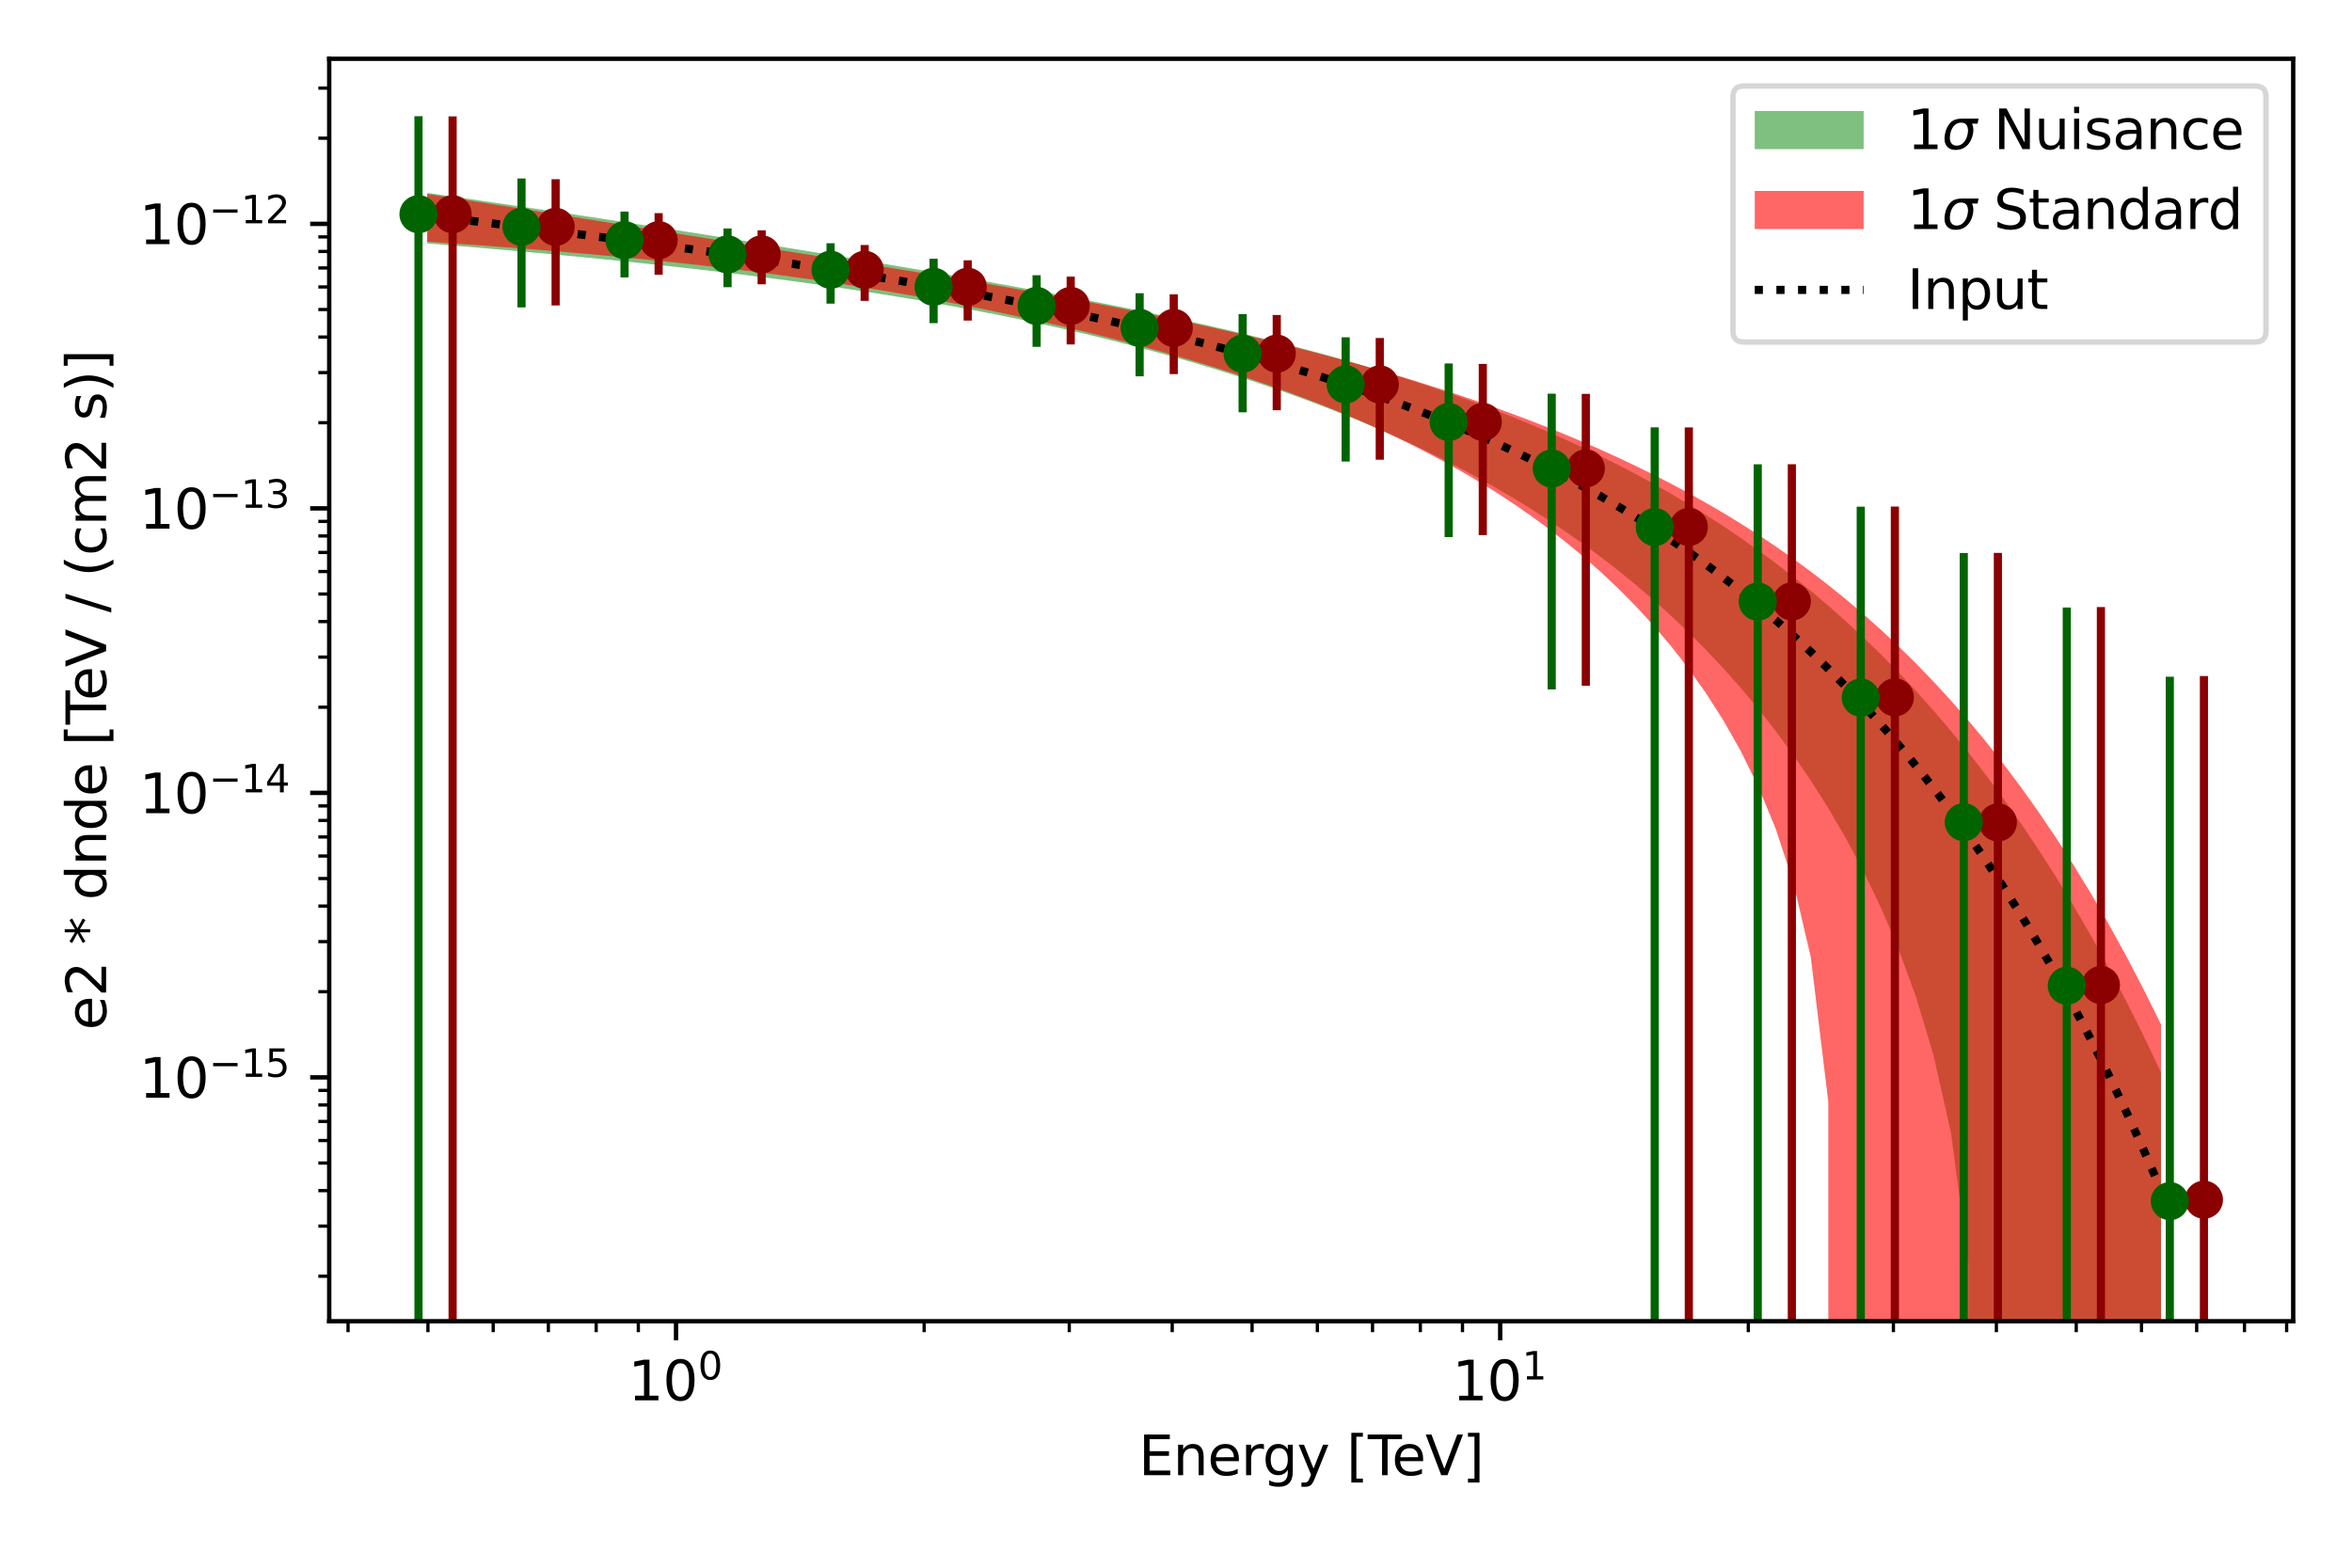 <?xml version="1.0" encoding="utf-8" standalone="no"?>
<!DOCTYPE svg PUBLIC "-//W3C//DTD SVG 1.1//EN"
  "http://www.w3.org/Graphics/SVG/1.1/DTD/svg11.dtd">
<svg xmlns:xlink="http://www.w3.org/1999/xlink" width="432pt" height="288pt" viewBox="0 0 432 288" xmlns="http://www.w3.org/2000/svg" version="1.1">
 <defs>
  <style type="text/css">*{stroke-linejoin: round; stroke-linecap: butt}</style>
 </defs>
 <g id="figure_1">
  <g id="patch_1">
   <path d="M 0 288 
L 432 288 
L 432 0 
L 0 0 
z
" style="fill: #ffffff"/>
  </g>
  <g id="axes_1">
   <g id="patch_2">
    <path d="M 60.469 242.728 
L 421.2 242.728 
L 421.2 10.8 
L 60.469 10.8 
z
" style="fill: #ffffff"/>
   </g>
   <g id="PolyCollection_1">
    <path d="M 78.474 35.435 
L 78.474 44.719 
L 81.691 44.982 
L 84.908 45.251 
L 88.124 45.524 
L 91.341 45.803 
L 94.558 46.088 
L 97.774 46.378 
L 100.991 46.675 
L 104.208 46.979 
L 107.425 47.29 
L 110.641 47.607 
L 113.858 47.933 
L 117.075 48.266 
L 120.291 48.608 
L 123.508 48.959 
L 126.725 49.319 
L 129.942 49.689 
L 133.158 50.07 
L 136.375 50.462 
L 139.592 50.865 
L 142.808 51.28 
L 146.025 51.709 
L 149.242 52.151 
L 152.459 52.607 
L 155.675 53.078 
L 158.892 53.565 
L 162.109 54.069 
L 165.325 54.59 
L 168.542 55.128 
L 171.759 55.686 
L 174.976 56.263 
L 178.192 56.861 
L 181.409 57.479 
L 184.626 58.12 
L 187.842 58.783 
L 191.059 59.47 
L 194.276 60.181 
L 197.493 60.917 
L 200.709 61.679 
L 203.926 62.468 
L 207.143 63.284 
L 210.359 64.13 
L 213.576 65.006 
L 216.793 65.913 
L 220.01 66.852 
L 223.226 67.825 
L 226.443 68.833 
L 229.66 69.878 
L 232.876 70.962 
L 236.093 72.085 
L 239.31 73.251 
L 242.527 74.461 
L 245.743 75.718 
L 248.96 77.024 
L 252.177 78.381 
L 255.393 79.792 
L 258.61 81.261 
L 261.827 82.79 
L 265.044 84.383 
L 268.26 86.043 
L 271.477 87.775 
L 274.694 89.582 
L 277.91 91.47 
L 281.127 93.443 
L 284.344 95.507 
L 287.561 97.667 
L 290.777 99.93 
L 293.994 102.303 
L 297.211 104.793 
L 300.427 107.41 
L 303.644 110.161 
L 306.861 113.059 
L 310.078 116.115 
L 313.294 119.342 
L 316.511 122.756 
L 319.728 126.375 
L 322.945 130.22 
L 326.161 134.316 
L 329.378 138.695 
L 332.595 143.396 
L 335.811 148.468 
L 339.028 153.978 
L 342.245 160.016 
L 345.462 166.717 
L 348.678 174.287 
L 351.895 183.076 
L 355.112 193.769 
L 358.328 208.012 
L 361.545 232.186 
L 364.762 51680.615 
L 367.979 51680.615 
L 371.195 51680.615 
L 374.412 51680.615 
L 377.629 51680.615 
L 380.845 51680.615 
L 384.062 51680.615 
L 387.279 51680.615 
L 390.496 51680.615 
L 393.712 51680.615 
L 396.929 51680.615 
L 396.929 197.018 
L 396.929 197.018 
L 393.712 190.274 
L 390.496 183.853 
L 387.279 177.741 
L 384.062 171.921 
L 380.845 166.38 
L 377.629 161.103 
L 374.412 156.076 
L 371.195 151.287 
L 367.979 146.725 
L 364.762 142.376 
L 361.545 138.232 
L 358.328 134.281 
L 355.112 130.514 
L 351.895 126.92 
L 348.678 123.493 
L 345.462 120.222 
L 342.245 117.1 
L 339.028 114.119 
L 335.811 111.273 
L 332.595 108.553 
L 329.378 105.955 
L 326.161 103.471 
L 322.945 101.097 
L 319.728 98.825 
L 316.511 96.652 
L 313.294 94.572 
L 310.078 92.58 
L 306.861 90.672 
L 303.644 88.844 
L 300.427 87.091 
L 297.211 85.41 
L 293.994 83.798 
L 290.777 82.25 
L 287.561 80.763 
L 284.344 79.335 
L 281.127 77.963 
L 277.91 76.643 
L 274.694 75.373 
L 271.477 74.15 
L 268.26 72.973 
L 265.044 71.838 
L 261.827 70.744 
L 258.61 69.689 
L 255.393 68.67 
L 252.177 67.685 
L 248.96 66.734 
L 245.743 65.813 
L 242.527 64.922 
L 239.31 64.059 
L 236.093 63.222 
L 232.876 62.41 
L 229.66 61.621 
L 226.443 60.855 
L 223.226 60.109 
L 220.01 59.382 
L 216.793 58.673 
L 213.576 57.982 
L 210.359 57.306 
L 207.143 56.645 
L 203.926 55.997 
L 200.709 55.362 
L 197.493 54.738 
L 194.276 54.125 
L 191.059 53.522 
L 187.842 52.928 
L 184.626 52.342 
L 181.409 51.763 
L 178.192 51.192 
L 174.976 50.626 
L 171.759 50.066 
L 168.542 49.512 
L 165.325 48.962 
L 162.109 48.417 
L 158.892 47.876 
L 155.675 47.34 
L 152.459 46.807 
L 149.242 46.278 
L 146.025 45.753 
L 142.808 45.231 
L 139.592 44.712 
L 136.375 44.197 
L 133.158 43.686 
L 129.942 43.177 
L 126.725 42.672 
L 123.508 42.17 
L 120.291 41.671 
L 117.075 41.175 
L 113.858 40.681 
L 110.641 40.191 
L 107.425 39.704 
L 104.208 39.219 
L 100.991 38.738 
L 97.774 38.258 
L 94.558 37.782 
L 91.341 37.308 
L 88.124 36.836 
L 84.908 36.367 
L 81.691 35.9 
L 78.474 35.435 
z
" clip-path="url(#p08666a41cb)" style="fill: #008000; fill-opacity: 0.5"/>
   </g>
   <g id="PolyCollection_2">
    <path d="M 78.474 35.637 
L 78.474 44.41 
L 81.691 44.624 
L 84.908 44.844 
L 88.124 45.072 
L 91.341 45.308 
L 94.558 45.551 
L 97.774 45.803 
L 100.991 46.064 
L 104.208 46.334 
L 107.425 46.613 
L 110.641 46.902 
L 113.858 47.202 
L 117.075 47.513 
L 120.291 47.836 
L 123.508 48.171 
L 126.725 48.519 
L 129.942 48.88 
L 133.158 49.256 
L 136.375 49.646 
L 139.592 50.052 
L 142.808 50.474 
L 146.025 50.912 
L 149.242 51.368 
L 152.459 51.842 
L 155.675 52.334 
L 158.892 52.845 
L 162.109 53.374 
L 165.325 53.923 
L 168.542 54.491 
L 171.759 55.079 
L 174.976 55.686 
L 178.192 56.313 
L 181.409 56.961 
L 184.626 57.63 
L 187.842 58.319 
L 191.059 59.03 
L 194.276 59.764 
L 197.493 60.52 
L 200.709 61.3 
L 203.926 62.105 
L 207.143 62.936 
L 210.359 63.794 
L 213.576 64.681 
L 216.793 65.598 
L 220.01 66.548 
L 223.226 67.531 
L 226.443 68.551 
L 229.66 69.61 
L 232.876 70.709 
L 236.093 71.853 
L 239.31 73.044 
L 242.527 74.285 
L 245.743 75.579 
L 248.96 76.931 
L 252.177 78.345 
L 255.393 79.824 
L 258.61 81.375 
L 261.827 83.001 
L 265.044 84.709 
L 268.26 86.505 
L 271.477 88.395 
L 274.694 90.388 
L 277.91 92.492 
L 281.127 94.716 
L 284.344 97.072 
L 287.561 99.571 
L 290.777 102.228 
L 293.994 105.06 
L 297.211 108.088 
L 300.427 111.335 
L 303.644 114.832 
L 306.861 118.618 
L 310.078 122.742 
L 313.294 127.272 
L 316.511 132.302 
L 319.728 137.972 
L 322.945 144.504 
L 326.161 152.282 
L 329.378 162.076 
L 332.595 175.851 
L 335.811 202.403 
L 339.028 51680.615 
L 342.245 51680.615 
L 345.462 51680.615 
L 348.678 51680.615 
L 351.895 51680.615 
L 355.112 51680.615 
L 358.328 51680.615 
L 361.545 51680.615 
L 364.762 51680.615 
L 367.979 51680.615 
L 371.195 51680.615 
L 374.412 51680.615 
L 377.629 51680.615 
L 380.845 51680.615 
L 384.062 51680.615 
L 387.279 51680.615 
L 390.496 51680.615 
L 393.712 51680.615 
L 396.929 51680.615 
L 396.929 188.215 
L 396.929 188.215 
L 393.712 181.731 
L 390.496 175.573 
L 387.279 169.726 
L 384.062 164.173 
L 380.845 158.9 
L 377.629 153.892 
L 374.412 149.135 
L 371.195 144.618 
L 367.979 140.326 
L 364.762 136.248 
L 361.545 132.374 
L 358.328 128.691 
L 355.112 125.191 
L 351.895 121.862 
L 348.678 118.696 
L 345.462 115.684 
L 342.245 112.817 
L 339.028 110.088 
L 335.811 107.488 
L 332.595 105.011 
L 329.378 102.648 
L 326.161 100.395 
L 322.945 98.244 
L 319.728 96.189 
L 316.511 94.226 
L 313.294 92.348 
L 310.078 90.55 
L 306.861 88.828 
L 303.644 87.178 
L 300.427 85.594 
L 297.211 84.074 
L 293.994 82.612 
L 290.777 81.206 
L 287.561 79.853 
L 284.344 78.549 
L 281.127 77.291 
L 277.91 76.077 
L 274.694 74.904 
L 271.477 73.77 
L 268.26 72.673 
L 265.044 71.611 
L 261.827 70.581 
L 258.61 69.583 
L 255.393 68.614 
L 252.177 67.674 
L 248.96 66.761 
L 245.743 65.874 
L 242.527 65.011 
L 239.31 64.172 
L 236.093 63.356 
L 232.876 62.561 
L 229.66 61.788 
L 226.443 61.034 
L 223.226 60.3 
L 220.01 59.585 
L 216.793 58.888 
L 213.576 58.207 
L 210.359 57.543 
L 207.143 56.894 
L 203.926 56.261 
L 200.709 55.641 
L 197.493 55.034 
L 194.276 54.439 
L 191.059 53.856 
L 187.842 53.284 
L 184.626 52.721 
L 181.409 52.166 
L 178.192 51.619 
L 174.976 51.079 
L 171.759 50.545 
L 168.542 50.016 
L 165.325 49.49 
L 162.109 48.968 
L 158.892 48.448 
L 155.675 47.93 
L 152.459 47.413 
L 149.242 46.896 
L 146.025 46.38 
L 142.808 45.864 
L 139.592 45.348 
L 136.375 44.832 
L 133.158 44.316 
L 129.942 43.8 
L 126.725 43.284 
L 123.508 42.768 
L 120.291 42.252 
L 117.075 41.737 
L 113.858 41.223 
L 110.641 40.709 
L 107.425 40.196 
L 104.208 39.684 
L 100.991 39.174 
L 97.774 38.664 
L 94.558 38.156 
L 91.341 37.649 
L 88.124 37.144 
L 84.908 36.64 
L 81.691 36.138 
L 78.474 35.637 
z
" clip-path="url(#p08666a41cb)" style="fill: #ff0000; fill-opacity: 0.6"/>
   </g>
   <g id="matplotlib.axis_1">
    <g id="xtick_1">
     <g id="line2d_1">
      <defs>
       <path id="m97262a43ca" d="M 0 0 
L 0 3.5 
" style="stroke: #000000; stroke-width: 0.8"/>
      </defs>
      <g>
       <use xlink:href="#m97262a43ca" x="124.17" y="242.728" style="stroke: #000000; stroke-width: 0.8"/>
      </g>
     </g>
     <g id="text_1">
      <!-- $\mathdefault{10^{0}}$ -->
      <g transform="translate(115.37 257.326) scale(0.1 -0.1)">
       <defs>
        <path id="DejaVuSans-31" d="M 794 531 
L 1825 531 
L 1825 4091 
L 703 3866 
L 703 4441 
L 1819 4666 
L 2450 4666 
L 2450 531 
L 3481 531 
L 3481 0 
L 794 0 
L 794 531 
z
" transform="scale(0.016)"/>
        <path id="DejaVuSans-30" d="M 2034 4250 
Q 1547 4250 1301 3770 
Q 1056 3291 1056 2328 
Q 1056 1369 1301 889 
Q 1547 409 2034 409 
Q 2525 409 2770 889 
Q 3016 1369 3016 2328 
Q 3016 3291 2770 3770 
Q 2525 4250 2034 4250 
z
M 2034 4750 
Q 2819 4750 3233 4129 
Q 3647 3509 3647 2328 
Q 3647 1150 3233 529 
Q 2819 -91 2034 -91 
Q 1250 -91 836 529 
Q 422 1150 422 2328 
Q 422 3509 836 4129 
Q 1250 4750 2034 4750 
z
" transform="scale(0.016)"/>
       </defs>
       <use xlink:href="#DejaVuSans-31" transform="translate(0 0.766)"/>
       <use xlink:href="#DejaVuSans-30" transform="translate(63.623 0.766)"/>
       <use xlink:href="#DejaVuSans-30" transform="translate(128.203 39.047) scale(0.7)"/>
      </g>
     </g>
    </g>
    <g id="xtick_2">
     <g id="line2d_2">
      <g>
       <use xlink:href="#m97262a43ca" x="275.545" y="242.728" style="stroke: #000000; stroke-width: 0.8"/>
      </g>
     </g>
     <g id="text_2">
      <!-- $\mathdefault{10^{1}}$ -->
      <g transform="translate(266.745 257.326) scale(0.1 -0.1)">
       <use xlink:href="#DejaVuSans-31" transform="translate(0 0.684)"/>
       <use xlink:href="#DejaVuSans-30" transform="translate(63.623 0.684)"/>
       <use xlink:href="#DejaVuSans-31" transform="translate(128.203 38.966) scale(0.7)"/>
      </g>
     </g>
    </g>
    <g id="xtick_3">
     <g id="line2d_3">
      <defs>
       <path id="m04593a3126" d="M 0 0 
L 0 2 
" style="stroke: #000000; stroke-width: 0.6"/>
      </defs>
      <g>
       <use xlink:href="#m04593a3126" x="63.932" y="242.728" style="stroke: #000000; stroke-width: 0.6"/>
      </g>
     </g>
    </g>
    <g id="xtick_4">
     <g id="line2d_4">
      <g>
       <use xlink:href="#m04593a3126" x="78.602" y="242.728" style="stroke: #000000; stroke-width: 0.6"/>
      </g>
     </g>
    </g>
    <g id="xtick_5">
     <g id="line2d_5">
      <g>
       <use xlink:href="#m04593a3126" x="90.588" y="242.728" style="stroke: #000000; stroke-width: 0.6"/>
      </g>
     </g>
    </g>
    <g id="xtick_6">
     <g id="line2d_6">
      <g>
       <use xlink:href="#m04593a3126" x="100.722" y="242.728" style="stroke: #000000; stroke-width: 0.6"/>
      </g>
     </g>
    </g>
    <g id="xtick_7">
     <g id="line2d_7">
      <g>
       <use xlink:href="#m04593a3126" x="109.501" y="242.728" style="stroke: #000000; stroke-width: 0.6"/>
      </g>
     </g>
    </g>
    <g id="xtick_8">
     <g id="line2d_8">
      <g>
       <use xlink:href="#m04593a3126" x="117.244" y="242.728" style="stroke: #000000; stroke-width: 0.6"/>
      </g>
     </g>
    </g>
    <g id="xtick_9">
     <g id="line2d_9">
      <g>
       <use xlink:href="#m04593a3126" x="169.739" y="242.728" style="stroke: #000000; stroke-width: 0.6"/>
      </g>
     </g>
    </g>
    <g id="xtick_10">
     <g id="line2d_10">
      <g>
       <use xlink:href="#m04593a3126" x="196.395" y="242.728" style="stroke: #000000; stroke-width: 0.6"/>
      </g>
     </g>
    </g>
    <g id="xtick_11">
     <g id="line2d_11">
      <g>
       <use xlink:href="#m04593a3126" x="215.307" y="242.728" style="stroke: #000000; stroke-width: 0.6"/>
      </g>
     </g>
    </g>
    <g id="xtick_12">
     <g id="line2d_12">
      <g>
       <use xlink:href="#m04593a3126" x="229.977" y="242.728" style="stroke: #000000; stroke-width: 0.6"/>
      </g>
     </g>
    </g>
    <g id="xtick_13">
     <g id="line2d_13">
      <g>
       <use xlink:href="#m04593a3126" x="241.963" y="242.728" style="stroke: #000000; stroke-width: 0.6"/>
      </g>
     </g>
    </g>
    <g id="xtick_14">
     <g id="line2d_14">
      <g>
       <use xlink:href="#m04593a3126" x="252.097" y="242.728" style="stroke: #000000; stroke-width: 0.6"/>
      </g>
     </g>
    </g>
    <g id="xtick_15">
     <g id="line2d_15">
      <g>
       <use xlink:href="#m04593a3126" x="260.876" y="242.728" style="stroke: #000000; stroke-width: 0.6"/>
      </g>
     </g>
    </g>
    <g id="xtick_16">
     <g id="line2d_16">
      <g>
       <use xlink:href="#m04593a3126" x="268.619" y="242.728" style="stroke: #000000; stroke-width: 0.6"/>
      </g>
     </g>
    </g>
    <g id="xtick_17">
     <g id="line2d_17">
      <g>
       <use xlink:href="#m04593a3126" x="321.114" y="242.728" style="stroke: #000000; stroke-width: 0.6"/>
      </g>
     </g>
    </g>
    <g id="xtick_18">
     <g id="line2d_18">
      <g>
       <use xlink:href="#m04593a3126" x="347.769" y="242.728" style="stroke: #000000; stroke-width: 0.6"/>
      </g>
     </g>
    </g>
    <g id="xtick_19">
     <g id="line2d_19">
      <g>
       <use xlink:href="#m04593a3126" x="366.682" y="242.728" style="stroke: #000000; stroke-width: 0.6"/>
      </g>
     </g>
    </g>
    <g id="xtick_20">
     <g id="line2d_20">
      <g>
       <use xlink:href="#m04593a3126" x="381.352" y="242.728" style="stroke: #000000; stroke-width: 0.6"/>
      </g>
     </g>
    </g>
    <g id="xtick_21">
     <g id="line2d_21">
      <g>
       <use xlink:href="#m04593a3126" x="393.338" y="242.728" style="stroke: #000000; stroke-width: 0.6"/>
      </g>
     </g>
    </g>
    <g id="xtick_22">
     <g id="line2d_22">
      <g>
       <use xlink:href="#m04593a3126" x="403.472" y="242.728" style="stroke: #000000; stroke-width: 0.6"/>
      </g>
     </g>
    </g>
    <g id="xtick_23">
     <g id="line2d_23">
      <g>
       <use xlink:href="#m04593a3126" x="412.25" y="242.728" style="stroke: #000000; stroke-width: 0.6"/>
      </g>
     </g>
    </g>
    <g id="xtick_24">
     <g id="line2d_24">
      <g>
       <use xlink:href="#m04593a3126" x="419.994" y="242.728" style="stroke: #000000; stroke-width: 0.6"/>
      </g>
     </g>
    </g>
    <g id="text_3">
     <!-- Energy [TeV] -->
     <g transform="translate(209.137 271.005) scale(0.1 -0.1)">
      <defs>
       <path id="DejaVuSans-45" d="M 628 4666 
L 3578 4666 
L 3578 4134 
L 1259 4134 
L 1259 2753 
L 3481 2753 
L 3481 2222 
L 1259 2222 
L 1259 531 
L 3634 531 
L 3634 0 
L 628 0 
L 628 4666 
z
" transform="scale(0.016)"/>
       <path id="DejaVuSans-6e" d="M 3513 2113 
L 3513 0 
L 2938 0 
L 2938 2094 
Q 2938 2591 2744 2837 
Q 2550 3084 2163 3084 
Q 1697 3084 1428 2787 
Q 1159 2491 1159 1978 
L 1159 0 
L 581 0 
L 581 3500 
L 1159 3500 
L 1159 2956 
Q 1366 3272 1645 3428 
Q 1925 3584 2291 3584 
Q 2894 3584 3203 3211 
Q 3513 2838 3513 2113 
z
" transform="scale(0.016)"/>
       <path id="DejaVuSans-65" d="M 3597 1894 
L 3597 1613 
L 953 1613 
Q 991 1019 1311 708 
Q 1631 397 2203 397 
Q 2534 397 2845 478 
Q 3156 559 3463 722 
L 3463 178 
Q 3153 47 2828 -22 
Q 2503 -91 2169 -91 
Q 1331 -91 842 396 
Q 353 884 353 1716 
Q 353 2575 817 3079 
Q 1281 3584 2069 3584 
Q 2775 3584 3186 3129 
Q 3597 2675 3597 1894 
z
M 3022 2063 
Q 3016 2534 2758 2815 
Q 2500 3097 2075 3097 
Q 1594 3097 1305 2825 
Q 1016 2553 972 2059 
L 3022 2063 
z
" transform="scale(0.016)"/>
       <path id="DejaVuSans-72" d="M 2631 2963 
Q 2534 3019 2420 3045 
Q 2306 3072 2169 3072 
Q 1681 3072 1420 2755 
Q 1159 2438 1159 1844 
L 1159 0 
L 581 0 
L 581 3500 
L 1159 3500 
L 1159 2956 
Q 1341 3275 1631 3429 
Q 1922 3584 2338 3584 
Q 2397 3584 2469 3576 
Q 2541 3569 2628 3553 
L 2631 2963 
z
" transform="scale(0.016)"/>
       <path id="DejaVuSans-67" d="M 2906 1791 
Q 2906 2416 2648 2759 
Q 2391 3103 1925 3103 
Q 1463 3103 1205 2759 
Q 947 2416 947 1791 
Q 947 1169 1205 825 
Q 1463 481 1925 481 
Q 2391 481 2648 825 
Q 2906 1169 2906 1791 
z
M 3481 434 
Q 3481 -459 3084 -895 
Q 2688 -1331 1869 -1331 
Q 1566 -1331 1297 -1286 
Q 1028 -1241 775 -1147 
L 775 -588 
Q 1028 -725 1275 -790 
Q 1522 -856 1778 -856 
Q 2344 -856 2625 -561 
Q 2906 -266 2906 331 
L 2906 616 
Q 2728 306 2450 153 
Q 2172 0 1784 0 
Q 1141 0 747 490 
Q 353 981 353 1791 
Q 353 2603 747 3093 
Q 1141 3584 1784 3584 
Q 2172 3584 2450 3431 
Q 2728 3278 2906 2969 
L 2906 3500 
L 3481 3500 
L 3481 434 
z
" transform="scale(0.016)"/>
       <path id="DejaVuSans-79" d="M 2059 -325 
Q 1816 -950 1584 -1140 
Q 1353 -1331 966 -1331 
L 506 -1331 
L 506 -850 
L 844 -850 
Q 1081 -850 1212 -737 
Q 1344 -625 1503 -206 
L 1606 56 
L 191 3500 
L 800 3500 
L 1894 763 
L 2988 3500 
L 3597 3500 
L 2059 -325 
z
" transform="scale(0.016)"/>
       <path id="DejaVuSans-20" transform="scale(0.016)"/>
       <path id="DejaVuSans-5b" d="M 550 4863 
L 1875 4863 
L 1875 4416 
L 1125 4416 
L 1125 -397 
L 1875 -397 
L 1875 -844 
L 550 -844 
L 550 4863 
z
" transform="scale(0.016)"/>
       <path id="DejaVuSans-54" d="M -19 4666 
L 3928 4666 
L 3928 4134 
L 2272 4134 
L 2272 0 
L 1638 0 
L 1638 4134 
L -19 4134 
L -19 4666 
z
" transform="scale(0.016)"/>
       <path id="DejaVuSans-56" d="M 1831 0 
L 50 4666 
L 709 4666 
L 2188 738 
L 3669 4666 
L 4325 4666 
L 2547 0 
L 1831 0 
z
" transform="scale(0.016)"/>
       <path id="DejaVuSans-5d" d="M 1947 4863 
L 1947 -844 
L 622 -844 
L 622 -397 
L 1369 -397 
L 1369 4416 
L 622 4416 
L 622 4863 
L 1947 4863 
z
" transform="scale(0.016)"/>
      </defs>
      <use xlink:href="#DejaVuSans-45"/>
      <use xlink:href="#DejaVuSans-6e" x="63.184"/>
      <use xlink:href="#DejaVuSans-65" x="126.562"/>
      <use xlink:href="#DejaVuSans-72" x="188.086"/>
      <use xlink:href="#DejaVuSans-67" x="227.449"/>
      <use xlink:href="#DejaVuSans-79" x="290.926"/>
      <use xlink:href="#DejaVuSans-20" x="350.105"/>
      <use xlink:href="#DejaVuSans-5b" x="381.893"/>
      <use xlink:href="#DejaVuSans-54" x="420.906"/>
      <use xlink:href="#DejaVuSans-65" x="464.99"/>
      <use xlink:href="#DejaVuSans-56" x="526.514"/>
      <use xlink:href="#DejaVuSans-5d" x="594.922"/>
     </g>
    </g>
   </g>
   <g id="matplotlib.axis_2">
    <g id="ytick_1">
     <g id="line2d_25">
      <defs>
       <path id="md7b30761bd" d="M 0 0 
L -3.5 0 
" style="stroke: #000000; stroke-width: 0.8"/>
      </defs>
      <g>
       <use xlink:href="#md7b30761bd" x="60.469" y="197.926" style="stroke: #000000; stroke-width: 0.8"/>
      </g>
     </g>
     <g id="text_4">
      <!-- $\mathdefault{10^{-15}}$ -->
      <g transform="translate(25.569 201.725) scale(0.1 -0.1)">
       <defs>
        <path id="DejaVuSans-2212" d="M 678 2272 
L 4684 2272 
L 4684 1741 
L 678 1741 
L 678 2272 
z
" transform="scale(0.016)"/>
        <path id="DejaVuSans-35" d="M 691 4666 
L 3169 4666 
L 3169 4134 
L 1269 4134 
L 1269 2991 
Q 1406 3038 1543 3061 
Q 1681 3084 1819 3084 
Q 2600 3084 3056 2656 
Q 3513 2228 3513 1497 
Q 3513 744 3044 326 
Q 2575 -91 1722 -91 
Q 1428 -91 1123 -41 
Q 819 9 494 109 
L 494 744 
Q 775 591 1075 516 
Q 1375 441 1709 441 
Q 2250 441 2565 725 
Q 2881 1009 2881 1497 
Q 2881 1984 2565 2268 
Q 2250 2553 1709 2553 
Q 1456 2553 1204 2497 
Q 953 2441 691 2322 
L 691 4666 
z
" transform="scale(0.016)"/>
       </defs>
       <use xlink:href="#DejaVuSans-31" transform="translate(0 0.684)"/>
       <use xlink:href="#DejaVuSans-30" transform="translate(63.623 0.684)"/>
       <use xlink:href="#DejaVuSans-2212" transform="translate(128.203 38.966) scale(0.7)"/>
       <use xlink:href="#DejaVuSans-31" transform="translate(186.855 38.966) scale(0.7)"/>
       <use xlink:href="#DejaVuSans-35" transform="translate(231.392 38.966) scale(0.7)"/>
      </g>
     </g>
    </g>
    <g id="ytick_2">
     <g id="line2d_26">
      <g>
       <use xlink:href="#md7b30761bd" x="60.469" y="145.659" style="stroke: #000000; stroke-width: 0.8"/>
      </g>
     </g>
     <g id="text_5">
      <!-- $\mathdefault{10^{-14}}$ -->
      <g transform="translate(25.569 149.459) scale(0.1 -0.1)">
       <defs>
        <path id="DejaVuSans-34" d="M 2419 4116 
L 825 1625 
L 2419 1625 
L 2419 4116 
z
M 2253 4666 
L 3047 4666 
L 3047 1625 
L 3713 1625 
L 3713 1100 
L 3047 1100 
L 3047 0 
L 2419 0 
L 2419 1100 
L 313 1100 
L 313 1709 
L 2253 4666 
z
" transform="scale(0.016)"/>
       </defs>
       <use xlink:href="#DejaVuSans-31" transform="translate(0 0.684)"/>
       <use xlink:href="#DejaVuSans-30" transform="translate(63.623 0.684)"/>
       <use xlink:href="#DejaVuSans-2212" transform="translate(128.203 38.966) scale(0.7)"/>
       <use xlink:href="#DejaVuSans-31" transform="translate(186.855 38.966) scale(0.7)"/>
       <use xlink:href="#DejaVuSans-34" transform="translate(231.392 38.966) scale(0.7)"/>
      </g>
     </g>
    </g>
    <g id="ytick_3">
     <g id="line2d_27">
      <g>
       <use xlink:href="#md7b30761bd" x="60.469" y="93.393" style="stroke: #000000; stroke-width: 0.8"/>
      </g>
     </g>
     <g id="text_6">
      <!-- $\mathdefault{10^{-13}}$ -->
      <g transform="translate(25.569 97.192) scale(0.1 -0.1)">
       <defs>
        <path id="DejaVuSans-33" d="M 2597 2516 
Q 3050 2419 3304 2112 
Q 3559 1806 3559 1356 
Q 3559 666 3084 287 
Q 2609 -91 1734 -91 
Q 1441 -91 1130 -33 
Q 819 25 488 141 
L 488 750 
Q 750 597 1062 519 
Q 1375 441 1716 441 
Q 2309 441 2620 675 
Q 2931 909 2931 1356 
Q 2931 1769 2642 2001 
Q 2353 2234 1838 2234 
L 1294 2234 
L 1294 2753 
L 1863 2753 
Q 2328 2753 2575 2939 
Q 2822 3125 2822 3475 
Q 2822 3834 2567 4026 
Q 2313 4219 1838 4219 
Q 1578 4219 1281 4162 
Q 984 4106 628 3988 
L 628 4550 
Q 988 4650 1302 4700 
Q 1616 4750 1894 4750 
Q 2613 4750 3031 4423 
Q 3450 4097 3450 3541 
Q 3450 3153 3228 2886 
Q 3006 2619 2597 2516 
z
" transform="scale(0.016)"/>
       </defs>
       <use xlink:href="#DejaVuSans-31" transform="translate(0 0.766)"/>
       <use xlink:href="#DejaVuSans-30" transform="translate(63.623 0.766)"/>
       <use xlink:href="#DejaVuSans-2212" transform="translate(128.203 39.047) scale(0.7)"/>
       <use xlink:href="#DejaVuSans-31" transform="translate(186.855 39.047) scale(0.7)"/>
       <use xlink:href="#DejaVuSans-33" transform="translate(231.392 39.047) scale(0.7)"/>
      </g>
     </g>
    </g>
    <g id="ytick_4">
     <g id="line2d_28">
      <g>
       <use xlink:href="#md7b30761bd" x="60.469" y="41.126" style="stroke: #000000; stroke-width: 0.8"/>
      </g>
     </g>
     <g id="text_7">
      <!-- $\mathdefault{10^{-12}}$ -->
      <g transform="translate(25.569 44.925) scale(0.1 -0.1)">
       <defs>
        <path id="DejaVuSans-32" d="M 1228 531 
L 3431 531 
L 3431 0 
L 469 0 
L 469 531 
Q 828 903 1448 1529 
Q 2069 2156 2228 2338 
Q 2531 2678 2651 2914 
Q 2772 3150 2772 3378 
Q 2772 3750 2511 3984 
Q 2250 4219 1831 4219 
Q 1534 4219 1204 4116 
Q 875 4013 500 3803 
L 500 4441 
Q 881 4594 1212 4672 
Q 1544 4750 1819 4750 
Q 2544 4750 2975 4387 
Q 3406 4025 3406 3419 
Q 3406 3131 3298 2873 
Q 3191 2616 2906 2266 
Q 2828 2175 2409 1742 
Q 1991 1309 1228 531 
z
" transform="scale(0.016)"/>
       </defs>
       <use xlink:href="#DejaVuSans-31" transform="translate(0 0.766)"/>
       <use xlink:href="#DejaVuSans-30" transform="translate(63.623 0.766)"/>
       <use xlink:href="#DejaVuSans-2212" transform="translate(128.203 39.047) scale(0.7)"/>
       <use xlink:href="#DejaVuSans-31" transform="translate(186.855 39.047) scale(0.7)"/>
       <use xlink:href="#DejaVuSans-32" transform="translate(231.392 39.047) scale(0.7)"/>
      </g>
     </g>
    </g>
    <g id="ytick_5">
     <g id="line2d_29">
      <defs>
       <path id="mbac1dda833" d="M 0 0 
L -2 0 
" style="stroke: #000000; stroke-width: 0.6"/>
      </defs>
      <g>
       <use xlink:href="#mbac1dda833" x="60.469" y="234.459" style="stroke: #000000; stroke-width: 0.6"/>
      </g>
     </g>
    </g>
    <g id="ytick_6">
     <g id="line2d_30">
      <g>
       <use xlink:href="#mbac1dda833" x="60.469" y="225.255" style="stroke: #000000; stroke-width: 0.6"/>
      </g>
     </g>
    </g>
    <g id="ytick_7">
     <g id="line2d_31">
      <g>
       <use xlink:href="#mbac1dda833" x="60.469" y="218.725" style="stroke: #000000; stroke-width: 0.6"/>
      </g>
     </g>
    </g>
    <g id="ytick_8">
     <g id="line2d_32">
      <g>
       <use xlink:href="#mbac1dda833" x="60.469" y="213.66" style="stroke: #000000; stroke-width: 0.6"/>
      </g>
     </g>
    </g>
    <g id="ytick_9">
     <g id="line2d_33">
      <g>
       <use xlink:href="#mbac1dda833" x="60.469" y="209.521" style="stroke: #000000; stroke-width: 0.6"/>
      </g>
     </g>
    </g>
    <g id="ytick_10">
     <g id="line2d_34">
      <g>
       <use xlink:href="#mbac1dda833" x="60.469" y="206.022" style="stroke: #000000; stroke-width: 0.6"/>
      </g>
     </g>
    </g>
    <g id="ytick_11">
     <g id="line2d_35">
      <g>
       <use xlink:href="#mbac1dda833" x="60.469" y="202.991" style="stroke: #000000; stroke-width: 0.6"/>
      </g>
     </g>
    </g>
    <g id="ytick_12">
     <g id="line2d_36">
      <g>
       <use xlink:href="#mbac1dda833" x="60.469" y="200.318" style="stroke: #000000; stroke-width: 0.6"/>
      </g>
     </g>
    </g>
    <g id="ytick_13">
     <g id="line2d_37">
      <g>
       <use xlink:href="#mbac1dda833" x="60.469" y="182.192" style="stroke: #000000; stroke-width: 0.6"/>
      </g>
     </g>
    </g>
    <g id="ytick_14">
     <g id="line2d_38">
      <g>
       <use xlink:href="#mbac1dda833" x="60.469" y="172.988" style="stroke: #000000; stroke-width: 0.6"/>
      </g>
     </g>
    </g>
    <g id="ytick_15">
     <g id="line2d_39">
      <g>
       <use xlink:href="#mbac1dda833" x="60.469" y="166.458" style="stroke: #000000; stroke-width: 0.6"/>
      </g>
     </g>
    </g>
    <g id="ytick_16">
     <g id="line2d_40">
      <g>
       <use xlink:href="#mbac1dda833" x="60.469" y="161.393" style="stroke: #000000; stroke-width: 0.6"/>
      </g>
     </g>
    </g>
    <g id="ytick_17">
     <g id="line2d_41">
      <g>
       <use xlink:href="#mbac1dda833" x="60.469" y="157.255" style="stroke: #000000; stroke-width: 0.6"/>
      </g>
     </g>
    </g>
    <g id="ytick_18">
     <g id="line2d_42">
      <g>
       <use xlink:href="#mbac1dda833" x="60.469" y="153.756" style="stroke: #000000; stroke-width: 0.6"/>
      </g>
     </g>
    </g>
    <g id="ytick_19">
     <g id="line2d_43">
      <g>
       <use xlink:href="#mbac1dda833" x="60.469" y="150.724" style="stroke: #000000; stroke-width: 0.6"/>
      </g>
     </g>
    </g>
    <g id="ytick_20">
     <g id="line2d_44">
      <g>
       <use xlink:href="#mbac1dda833" x="60.469" y="148.051" style="stroke: #000000; stroke-width: 0.6"/>
      </g>
     </g>
    </g>
    <g id="ytick_21">
     <g id="line2d_45">
      <g>
       <use xlink:href="#mbac1dda833" x="60.469" y="129.925" style="stroke: #000000; stroke-width: 0.6"/>
      </g>
     </g>
    </g>
    <g id="ytick_22">
     <g id="line2d_46">
      <g>
       <use xlink:href="#mbac1dda833" x="60.469" y="120.722" style="stroke: #000000; stroke-width: 0.6"/>
      </g>
     </g>
    </g>
    <g id="ytick_23">
     <g id="line2d_47">
      <g>
       <use xlink:href="#mbac1dda833" x="60.469" y="114.192" style="stroke: #000000; stroke-width: 0.6"/>
      </g>
     </g>
    </g>
    <g id="ytick_24">
     <g id="line2d_48">
      <g>
       <use xlink:href="#mbac1dda833" x="60.469" y="109.126" style="stroke: #000000; stroke-width: 0.6"/>
      </g>
     </g>
    </g>
    <g id="ytick_25">
     <g id="line2d_49">
      <g>
       <use xlink:href="#mbac1dda833" x="60.469" y="104.988" style="stroke: #000000; stroke-width: 0.6"/>
      </g>
     </g>
    </g>
    <g id="ytick_26">
     <g id="line2d_50">
      <g>
       <use xlink:href="#mbac1dda833" x="60.469" y="101.489" style="stroke: #000000; stroke-width: 0.6"/>
      </g>
     </g>
    </g>
    <g id="ytick_27">
     <g id="line2d_51">
      <g>
       <use xlink:href="#mbac1dda833" x="60.469" y="98.458" style="stroke: #000000; stroke-width: 0.6"/>
      </g>
     </g>
    </g>
    <g id="ytick_28">
     <g id="line2d_52">
      <g>
       <use xlink:href="#mbac1dda833" x="60.469" y="95.784" style="stroke: #000000; stroke-width: 0.6"/>
      </g>
     </g>
    </g>
    <g id="ytick_29">
     <g id="line2d_53">
      <g>
       <use xlink:href="#mbac1dda833" x="60.469" y="77.659" style="stroke: #000000; stroke-width: 0.6"/>
      </g>
     </g>
    </g>
    <g id="ytick_30">
     <g id="line2d_54">
      <g>
       <use xlink:href="#mbac1dda833" x="60.469" y="68.455" style="stroke: #000000; stroke-width: 0.6"/>
      </g>
     </g>
    </g>
    <g id="ytick_31">
     <g id="line2d_55">
      <g>
       <use xlink:href="#mbac1dda833" x="60.469" y="61.925" style="stroke: #000000; stroke-width: 0.6"/>
      </g>
     </g>
    </g>
    <g id="ytick_32">
     <g id="line2d_56">
      <g>
       <use xlink:href="#mbac1dda833" x="60.469" y="56.86" style="stroke: #000000; stroke-width: 0.6"/>
      </g>
     </g>
    </g>
    <g id="ytick_33">
     <g id="line2d_57">
      <g>
       <use xlink:href="#mbac1dda833" x="60.469" y="52.721" style="stroke: #000000; stroke-width: 0.6"/>
      </g>
     </g>
    </g>
    <g id="ytick_34">
     <g id="line2d_58">
      <g>
       <use xlink:href="#mbac1dda833" x="60.469" y="49.222" style="stroke: #000000; stroke-width: 0.6"/>
      </g>
     </g>
    </g>
    <g id="ytick_35">
     <g id="line2d_59">
      <g>
       <use xlink:href="#mbac1dda833" x="60.469" y="46.191" style="stroke: #000000; stroke-width: 0.6"/>
      </g>
     </g>
    </g>
    <g id="ytick_36">
     <g id="line2d_60">
      <g>
       <use xlink:href="#mbac1dda833" x="60.469" y="43.518" style="stroke: #000000; stroke-width: 0.6"/>
      </g>
     </g>
    </g>
    <g id="ytick_37">
     <g id="line2d_61">
      <g>
       <use xlink:href="#mbac1dda833" x="60.469" y="25.392" style="stroke: #000000; stroke-width: 0.6"/>
      </g>
     </g>
    </g>
    <g id="ytick_38">
     <g id="line2d_62">
      <g>
       <use xlink:href="#mbac1dda833" x="60.469" y="16.188" style="stroke: #000000; stroke-width: 0.6"/>
      </g>
     </g>
    </g>
    <g id="text_8">
     <!-- e2 * dnde [TeV / (cm2 s)] -->
     <g transform="translate(19.489 189.244) rotate(-90) scale(0.1 -0.1)">
      <defs>
       <path id="DejaVuSans-2a" d="M 3009 3897 
L 1888 3291 
L 3009 2681 
L 2828 2375 
L 1778 3009 
L 1778 1831 
L 1422 1831 
L 1422 3009 
L 372 2375 
L 191 2681 
L 1313 3291 
L 191 3897 
L 372 4206 
L 1422 3572 
L 1422 4750 
L 1778 4750 
L 1778 3572 
L 2828 4206 
L 3009 3897 
z
" transform="scale(0.016)"/>
       <path id="DejaVuSans-64" d="M 2906 2969 
L 2906 4863 
L 3481 4863 
L 3481 0 
L 2906 0 
L 2906 525 
Q 2725 213 2448 61 
Q 2172 -91 1784 -91 
Q 1150 -91 751 415 
Q 353 922 353 1747 
Q 353 2572 751 3078 
Q 1150 3584 1784 3584 
Q 2172 3584 2448 3432 
Q 2725 3281 2906 2969 
z
M 947 1747 
Q 947 1113 1208 752 
Q 1469 391 1925 391 
Q 2381 391 2643 752 
Q 2906 1113 2906 1747 
Q 2906 2381 2643 2742 
Q 2381 3103 1925 3103 
Q 1469 3103 1208 2742 
Q 947 2381 947 1747 
z
" transform="scale(0.016)"/>
       <path id="DejaVuSans-2f" d="M 1625 4666 
L 2156 4666 
L 531 -594 
L 0 -594 
L 1625 4666 
z
" transform="scale(0.016)"/>
       <path id="DejaVuSans-28" d="M 1984 4856 
Q 1566 4138 1362 3434 
Q 1159 2731 1159 2009 
Q 1159 1288 1364 580 
Q 1569 -128 1984 -844 
L 1484 -844 
Q 1016 -109 783 600 
Q 550 1309 550 2009 
Q 550 2706 781 3412 
Q 1013 4119 1484 4856 
L 1984 4856 
z
" transform="scale(0.016)"/>
       <path id="DejaVuSans-63" d="M 3122 3366 
L 3122 2828 
Q 2878 2963 2633 3030 
Q 2388 3097 2138 3097 
Q 1578 3097 1268 2742 
Q 959 2388 959 1747 
Q 959 1106 1268 751 
Q 1578 397 2138 397 
Q 2388 397 2633 464 
Q 2878 531 3122 666 
L 3122 134 
Q 2881 22 2623 -34 
Q 2366 -91 2075 -91 
Q 1284 -91 818 406 
Q 353 903 353 1747 
Q 353 2603 823 3093 
Q 1294 3584 2113 3584 
Q 2378 3584 2631 3529 
Q 2884 3475 3122 3366 
z
" transform="scale(0.016)"/>
       <path id="DejaVuSans-6d" d="M 3328 2828 
Q 3544 3216 3844 3400 
Q 4144 3584 4550 3584 
Q 5097 3584 5394 3201 
Q 5691 2819 5691 2113 
L 5691 0 
L 5113 0 
L 5113 2094 
Q 5113 2597 4934 2840 
Q 4756 3084 4391 3084 
Q 3944 3084 3684 2787 
Q 3425 2491 3425 1978 
L 3425 0 
L 2847 0 
L 2847 2094 
Q 2847 2600 2669 2842 
Q 2491 3084 2119 3084 
Q 1678 3084 1418 2786 
Q 1159 2488 1159 1978 
L 1159 0 
L 581 0 
L 581 3500 
L 1159 3500 
L 1159 2956 
Q 1356 3278 1631 3431 
Q 1906 3584 2284 3584 
Q 2666 3584 2933 3390 
Q 3200 3197 3328 2828 
z
" transform="scale(0.016)"/>
       <path id="DejaVuSans-73" d="M 2834 3397 
L 2834 2853 
Q 2591 2978 2328 3040 
Q 2066 3103 1784 3103 
Q 1356 3103 1142 2972 
Q 928 2841 928 2578 
Q 928 2378 1081 2264 
Q 1234 2150 1697 2047 
L 1894 2003 
Q 2506 1872 2764 1633 
Q 3022 1394 3022 966 
Q 3022 478 2636 193 
Q 2250 -91 1575 -91 
Q 1294 -91 989 -36 
Q 684 19 347 128 
L 347 722 
Q 666 556 975 473 
Q 1284 391 1588 391 
Q 1994 391 2212 530 
Q 2431 669 2431 922 
Q 2431 1156 2273 1281 
Q 2116 1406 1581 1522 
L 1381 1569 
Q 847 1681 609 1914 
Q 372 2147 372 2553 
Q 372 3047 722 3315 
Q 1072 3584 1716 3584 
Q 2034 3584 2315 3537 
Q 2597 3491 2834 3397 
z
" transform="scale(0.016)"/>
       <path id="DejaVuSans-29" d="M 513 4856 
L 1013 4856 
Q 1481 4119 1714 3412 
Q 1947 2706 1947 2009 
Q 1947 1309 1714 600 
Q 1481 -109 1013 -844 
L 513 -844 
Q 928 -128 1133 580 
Q 1338 1288 1338 2009 
Q 1338 2731 1133 3434 
Q 928 4138 513 4856 
z
" transform="scale(0.016)"/>
      </defs>
      <use xlink:href="#DejaVuSans-65"/>
      <use xlink:href="#DejaVuSans-32" x="61.523"/>
      <use xlink:href="#DejaVuSans-20" x="125.146"/>
      <use xlink:href="#DejaVuSans-2a" x="156.934"/>
      <use xlink:href="#DejaVuSans-20" x="206.934"/>
      <use xlink:href="#DejaVuSans-64" x="238.721"/>
      <use xlink:href="#DejaVuSans-6e" x="302.197"/>
      <use xlink:href="#DejaVuSans-64" x="365.576"/>
      <use xlink:href="#DejaVuSans-65" x="429.053"/>
      <use xlink:href="#DejaVuSans-20" x="490.576"/>
      <use xlink:href="#DejaVuSans-5b" x="522.363"/>
      <use xlink:href="#DejaVuSans-54" x="561.377"/>
      <use xlink:href="#DejaVuSans-65" x="605.461"/>
      <use xlink:href="#DejaVuSans-56" x="666.984"/>
      <use xlink:href="#DejaVuSans-20" x="735.393"/>
      <use xlink:href="#DejaVuSans-2f" x="767.18"/>
      <use xlink:href="#DejaVuSans-20" x="800.871"/>
      <use xlink:href="#DejaVuSans-28" x="832.658"/>
      <use xlink:href="#DejaVuSans-63" x="871.672"/>
      <use xlink:href="#DejaVuSans-6d" x="926.652"/>
      <use xlink:href="#DejaVuSans-32" x="1024.064"/>
      <use xlink:href="#DejaVuSans-20" x="1087.688"/>
      <use xlink:href="#DejaVuSans-73" x="1119.475"/>
      <use xlink:href="#DejaVuSans-29" x="1171.574"/>
      <use xlink:href="#DejaVuSans-5d" x="1210.588"/>
     </g>
    </g>
   </g>
   <g id="line2d_63">
    <path d="M 78.474 39.602 
L 81.691 39.986 
L 84.908 40.373 
L 88.124 40.764 
L 91.341 41.157 
L 94.558 41.554 
L 97.774 41.954 
L 100.991 42.358 
L 104.208 42.766 
L 107.425 43.179 
L 110.641 43.595 
L 113.858 44.016 
L 117.075 44.442 
L 120.291 44.873 
L 123.508 45.309 
L 126.725 45.751 
L 129.942 46.198 
L 133.158 46.652 
L 136.375 47.112 
L 139.592 47.578 
L 142.808 48.052 
L 146.025 48.533 
L 149.242 49.022 
L 152.459 49.519 
L 155.675 50.025 
L 158.892 50.54 
L 162.109 51.064 
L 165.325 51.599 
L 168.542 52.143 
L 171.759 52.699 
L 174.976 53.266 
L 178.192 53.845 
L 181.409 54.437 
L 184.626 55.043 
L 187.842 55.662 
L 191.059 56.296 
L 194.276 56.946 
L 197.493 57.611 
L 200.709 58.294 
L 203.926 58.995 
L 207.143 59.715 
L 210.359 60.454 
L 213.576 61.214 
L 216.793 61.996 
L 220.01 62.8 
L 223.226 63.629 
L 226.443 64.483 
L 229.66 65.363 
L 232.876 66.272 
L 236.093 67.209 
L 239.31 68.177 
L 242.527 69.177 
L 245.743 70.212 
L 248.96 71.281 
L 252.177 72.388 
L 255.393 73.534 
L 258.61 74.722 
L 261.827 75.952 
L 265.044 77.228 
L 268.26 78.551 
L 271.477 79.925 
L 274.694 81.351 
L 277.91 82.832 
L 281.127 84.371 
L 284.344 85.971 
L 287.561 87.635 
L 290.777 89.366 
L 293.994 91.168 
L 297.211 93.043 
L 300.427 94.996 
L 303.644 97.031 
L 306.861 99.151 
L 310.078 101.362 
L 313.294 103.667 
L 316.511 106.071 
L 319.728 108.58 
L 322.945 111.198 
L 326.161 113.93 
L 329.378 116.784 
L 332.595 119.764 
L 335.811 122.878 
L 339.028 126.131 
L 342.245 129.531 
L 345.462 133.085 
L 348.678 136.801 
L 351.895 140.688 
L 355.112 144.752 
L 358.328 149.004 
L 361.545 153.453 
L 364.762 158.109 
L 367.979 162.982 
L 371.195 168.083 
L 374.412 173.424 
L 377.629 179.016 
L 380.845 184.872 
L 384.062 191.005 
L 387.279 197.43 
L 390.496 204.16 
L 393.712 211.212 
L 396.929 218.6 
" clip-path="url(#p08666a41cb)" style="fill: none; stroke-dasharray: 1.5,2.475; stroke-dashoffset: 0; stroke: #000000; stroke-width: 1.5"/>
   </g>
   <g id="LineCollection_1">
    <path clip-path="url(#p08666a41cb)" style="fill: none; stroke: #8b0000; stroke-width: 1.5"/>
    <path clip-path="url(#p08666a41cb)" style="fill: none; stroke: #8b0000; stroke-width: 1.5"/>
    <path clip-path="url(#p08666a41cb)" style="fill: none; stroke: #8b0000; stroke-width: 1.5"/>
    <path clip-path="url(#p08666a41cb)" style="fill: none; stroke: #8b0000; stroke-width: 1.5"/>
    <path clip-path="url(#p08666a41cb)" style="fill: none; stroke: #8b0000; stroke-width: 1.5"/>
    <path d="M 83.132 289 
L 83.132 21.377 
" clip-path="url(#p08666a41cb)" style="fill: none; stroke: #8b0000; stroke-width: 1.5"/>
    <path d="M 102.053 56.118 
L 102.053 32.919 
" clip-path="url(#p08666a41cb)" style="fill: none; stroke: #8b0000; stroke-width: 1.5"/>
    <path d="M 120.975 50.482 
L 120.975 39.16 
" clip-path="url(#p08666a41cb)" style="fill: none; stroke: #8b0000; stroke-width: 1.5"/>
    <path d="M 139.897 52.232 
L 139.897 42.31 
" clip-path="url(#p08666a41cb)" style="fill: none; stroke: #8b0000; stroke-width: 1.5"/>
    <path d="M 158.819 55.275 
L 158.819 45.003 
" clip-path="url(#p08666a41cb)" style="fill: none; stroke: #8b0000; stroke-width: 1.5"/>
    <path d="M 177.741 58.889 
L 177.741 47.821 
" clip-path="url(#p08666a41cb)" style="fill: none; stroke: #8b0000; stroke-width: 1.5"/>
    <path d="M 196.663 63.277 
L 196.663 50.816 
" clip-path="url(#p08666a41cb)" style="fill: none; stroke: #8b0000; stroke-width: 1.5"/>
    <path d="M 215.585 68.723 
L 215.585 54.076 
" clip-path="url(#p08666a41cb)" style="fill: none; stroke: #8b0000; stroke-width: 1.5"/>
    <path d="M 234.506 75.368 
L 234.506 57.865 
" clip-path="url(#p08666a41cb)" style="fill: none; stroke: #8b0000; stroke-width: 1.5"/>
    <path d="M 253.428 84.451 
L 253.428 62.093 
" clip-path="url(#p08666a41cb)" style="fill: none; stroke: #8b0000; stroke-width: 1.5"/>
    <path d="M 272.35 98.296 
L 272.35 66.849 
" clip-path="url(#p08666a41cb)" style="fill: none; stroke: #8b0000; stroke-width: 1.5"/>
    <path d="M 291.272 125.986 
L 291.272 72.363 
" clip-path="url(#p08666a41cb)" style="fill: none; stroke: #8b0000; stroke-width: 1.5"/>
    <path d="M 310.194 289 
L 310.194 78.524 
" clip-path="url(#p08666a41cb)" style="fill: none; stroke: #8b0000; stroke-width: 1.5"/>
    <path d="M 329.116 289 
L 329.116 85.286 
" clip-path="url(#p08666a41cb)" style="fill: none; stroke: #8b0000; stroke-width: 1.5"/>
    <path d="M 348.038 289 
L 348.038 93.055 
" clip-path="url(#p08666a41cb)" style="fill: none; stroke: #8b0000; stroke-width: 1.5"/>
    <path d="M 366.959 289 
L 366.959 101.574 
" clip-path="url(#p08666a41cb)" style="fill: none; stroke: #8b0000; stroke-width: 1.5"/>
    <path d="M 385.881 289 
L 385.881 111.53 
" clip-path="url(#p08666a41cb)" style="fill: none; stroke: #8b0000; stroke-width: 1.5"/>
    <path d="M 404.803 289 
L 404.803 124.198 
" clip-path="url(#p08666a41cb)" style="fill: none; stroke: #8b0000; stroke-width: 1.5"/>
    <path clip-path="url(#p08666a41cb)" style="fill: none; stroke: #8b0000; stroke-width: 1.5"/>
   </g>
   <g id="LineCollection_2">
    <path clip-path="url(#p08666a41cb)" style="fill: none; stroke: #006400; stroke-width: 1.5"/>
    <path clip-path="url(#p08666a41cb)" style="fill: none; stroke: #006400; stroke-width: 1.5"/>
    <path clip-path="url(#p08666a41cb)" style="fill: none; stroke: #006400; stroke-width: 1.5"/>
    <path clip-path="url(#p08666a41cb)" style="fill: none; stroke: #006400; stroke-width: 1.5"/>
    <path clip-path="url(#p08666a41cb)" style="fill: none; stroke: #006400; stroke-width: 1.5"/>
    <path d="M 76.866 289 
L 76.866 21.342 
" clip-path="url(#p08666a41cb)" style="fill: none; stroke: #006400; stroke-width: 1.5"/>
    <path d="M 95.788 56.466 
L 95.788 32.791 
" clip-path="url(#p08666a41cb)" style="fill: none; stroke: #006400; stroke-width: 1.5"/>
    <path d="M 114.709 50.966 
L 114.709 38.871 
" clip-path="url(#p08666a41cb)" style="fill: none; stroke: #006400; stroke-width: 1.5"/>
    <path d="M 133.631 52.76 
L 133.631 41.976 
" clip-path="url(#p08666a41cb)" style="fill: none; stroke: #006400; stroke-width: 1.5"/>
    <path d="M 152.553 55.783 
L 152.553 44.682 
" clip-path="url(#p08666a41cb)" style="fill: none; stroke: #006400; stroke-width: 1.5"/>
    <path d="M 171.475 59.366 
L 171.475 47.528 
" clip-path="url(#p08666a41cb)" style="fill: none; stroke: #006400; stroke-width: 1.5"/>
    <path d="M 190.397 63.716 
L 190.397 50.564 
" clip-path="url(#p08666a41cb)" style="fill: none; stroke: #006400; stroke-width: 1.5"/>
    <path d="M 209.319 69.128 
L 209.319 53.872 
" clip-path="url(#p08666a41cb)" style="fill: none; stroke: #006400; stroke-width: 1.5"/>
    <path d="M 228.241 75.742 
L 228.241 57.708 
" clip-path="url(#p08666a41cb)" style="fill: none; stroke: #006400; stroke-width: 1.5"/>
    <path d="M 247.162 84.79 
L 247.162 61.97 
" clip-path="url(#p08666a41cb)" style="fill: none; stroke: #006400; stroke-width: 1.5"/>
    <path d="M 266.084 98.674 
L 266.084 66.772 
" clip-path="url(#p08666a41cb)" style="fill: none; stroke: #006400; stroke-width: 1.5"/>
    <path d="M 285.006 126.654 
L 285.006 72.32 
" clip-path="url(#p08666a41cb)" style="fill: none; stroke: #006400; stroke-width: 1.5"/>
    <path d="M 303.928 289 
L 303.928 78.509 
" clip-path="url(#p08666a41cb)" style="fill: none; stroke: #006400; stroke-width: 1.5"/>
    <path d="M 322.85 289 
L 322.85 85.293 
" clip-path="url(#p08666a41cb)" style="fill: none; stroke: #006400; stroke-width: 1.5"/>
    <path d="M 341.772 289 
L 341.772 93.081 
" clip-path="url(#p08666a41cb)" style="fill: none; stroke: #006400; stroke-width: 1.5"/>
    <path d="M 360.694 289 
L 360.694 101.595 
" clip-path="url(#p08666a41cb)" style="fill: none; stroke: #006400; stroke-width: 1.5"/>
    <path d="M 379.615 289 
L 379.615 111.604 
" clip-path="url(#p08666a41cb)" style="fill: none; stroke: #006400; stroke-width: 1.5"/>
    <path d="M 398.537 289 
L 398.537 124.32 
" clip-path="url(#p08666a41cb)" style="fill: none; stroke: #006400; stroke-width: 1.5"/>
    <path clip-path="url(#p08666a41cb)" style="fill: none; stroke: #006400; stroke-width: 1.5"/>
   </g>
   <g id="line2d_64">
    <defs>
     <path id="m5d2acc9b18" d="M 0 3 
C 0.796 3 1.559 2.684 2.121 2.121 
C 2.684 1.559 3 0.796 3 0 
C 3 -0.796 2.684 -1.559 2.121 -2.121 
C 1.559 -2.684 0.796 -3 0 -3 
C -0.796 -3 -1.559 -2.684 -2.121 -2.121 
C -2.684 -1.559 -3 -0.796 -3 0 
C -3 0.796 -2.684 1.559 -2.121 2.121 
C -1.559 2.684 -0.796 3 0 3 
z
" style="stroke: #8b0000"/>
    </defs>
    <g clip-path="url(#p08666a41cb)">
     <use xlink:href="#m5d2acc9b18" x="83.132" y="39.351" style="fill: #8b0000; stroke: #8b0000"/>
     <use xlink:href="#m5d2acc9b18" x="102.053" y="41.675" style="fill: #8b0000; stroke: #8b0000"/>
     <use xlink:href="#m5d2acc9b18" x="120.975" y="44.123" style="fill: #8b0000; stroke: #8b0000"/>
     <use xlink:href="#m5d2acc9b18" x="139.897" y="46.733" style="fill: #8b0000; stroke: #8b0000"/>
     <use xlink:href="#m5d2acc9b18" x="158.819" y="49.563" style="fill: #8b0000; stroke: #8b0000"/>
     <use xlink:href="#m5d2acc9b18" x="177.741" y="52.687" style="fill: #8b0000; stroke: #8b0000"/>
     <use xlink:href="#m5d2acc9b18" x="196.663" y="56.202" style="fill: #8b0000; stroke: #8b0000"/>
     <use xlink:href="#m5d2acc9b18" x="215.585" y="60.238" style="fill: #8b0000; stroke: #8b0000"/>
     <use xlink:href="#m5d2acc9b18" x="234.506" y="64.97" style="fill: #8b0000; stroke: #8b0000"/>
     <use xlink:href="#m5d2acc9b18" x="253.428" y="70.624" style="fill: #8b0000; stroke: #8b0000"/>
     <use xlink:href="#m5d2acc9b18" x="272.35" y="77.514" style="fill: #8b0000; stroke: #8b0000"/>
     <use xlink:href="#m5d2acc9b18" x="291.272" y="86.053" style="fill: #8b0000; stroke: #8b0000"/>
     <use xlink:href="#m5d2acc9b18" x="310.194" y="96.803" style="fill: #8b0000; stroke: #8b0000"/>
     <use xlink:href="#m5d2acc9b18" x="329.116" y="110.489" style="fill: #8b0000; stroke: #8b0000"/>
     <use xlink:href="#m5d2acc9b18" x="348.038" y="128.109" style="fill: #8b0000; stroke: #8b0000"/>
     <use xlink:href="#m5d2acc9b18" x="366.959" y="151.09" style="fill: #8b0000; stroke: #8b0000"/>
     <use xlink:href="#m5d2acc9b18" x="385.881" y="180.966" style="fill: #8b0000; stroke: #8b0000"/>
     <use xlink:href="#m5d2acc9b18" x="404.803" y="220.4" style="fill: #8b0000; stroke: #8b0000"/>
    </g>
   </g>
   <g id="line2d_65">
    <defs>
     <path id="mf884999879" d="M 0 3 
C 0.796 3 1.559 2.684 2.121 2.121 
C 2.684 1.559 3 0.796 3 0 
C 3 -0.796 2.684 -1.559 2.121 -2.121 
C 1.559 -2.684 0.796 -3 0 -3 
C -0.796 -3 -1.559 -2.684 -2.121 -2.121 
C -2.684 -1.559 -3 -0.796 -3 0 
C -3 0.796 -2.684 1.559 -2.121 2.121 
C -1.559 2.684 -0.796 3 0 3 
z
" style="stroke: #006400"/>
    </defs>
    <g clip-path="url(#p08666a41cb)">
     <use xlink:href="#mf884999879" x="76.866" y="39.347" style="fill: #006400; stroke: #006400"/>
     <use xlink:href="#mf884999879" x="95.788" y="41.672" style="fill: #006400; stroke: #006400"/>
     <use xlink:href="#mf884999879" x="114.709" y="44.122" style="fill: #006400; stroke: #006400"/>
     <use xlink:href="#mf884999879" x="133.631" y="46.733" style="fill: #006400; stroke: #006400"/>
     <use xlink:href="#mf884999879" x="152.553" y="49.561" style="fill: #006400; stroke: #006400"/>
     <use xlink:href="#mf884999879" x="171.475" y="52.684" style="fill: #006400; stroke: #006400"/>
     <use xlink:href="#mf884999879" x="190.397" y="56.201" style="fill: #006400; stroke: #006400"/>
     <use xlink:href="#mf884999879" x="209.319" y="60.242" style="fill: #006400; stroke: #006400"/>
     <use xlink:href="#mf884999879" x="228.241" y="64.979" style="fill: #006400; stroke: #006400"/>
     <use xlink:href="#mf884999879" x="247.162" y="70.626" style="fill: #006400; stroke: #006400"/>
     <use xlink:href="#mf884999879" x="266.084" y="77.527" style="fill: #006400; stroke: #006400"/>
     <use xlink:href="#mf884999879" x="285.006" y="86.07" style="fill: #006400; stroke: #006400"/>
     <use xlink:href="#mf884999879" x="303.928" y="96.826" style="fill: #006400; stroke: #006400"/>
     <use xlink:href="#mf884999879" x="322.85" y="110.52" style="fill: #006400; stroke: #006400"/>
     <use xlink:href="#mf884999879" x="341.772" y="128.154" style="fill: #006400; stroke: #006400"/>
     <use xlink:href="#mf884999879" x="360.694" y="151.041" style="fill: #006400; stroke: #006400"/>
     <use xlink:href="#mf884999879" x="379.615" y="181.091" style="fill: #006400; stroke: #006400"/>
     <use xlink:href="#mf884999879" x="398.537" y="220.658" style="fill: #006400; stroke: #006400"/>
    </g>
   </g>
   <g id="patch_3">
    <path d="M 60.469 242.728 
L 60.469 10.8 
" style="fill: none; stroke: #000000; stroke-width: 0.8; stroke-linejoin: miter; stroke-linecap: square"/>
   </g>
   <g id="patch_4">
    <path d="M 421.2 242.728 
L 421.2 10.8 
" style="fill: none; stroke: #000000; stroke-width: 0.8; stroke-linejoin: miter; stroke-linecap: square"/>
   </g>
   <g id="patch_5">
    <path d="M 60.469 242.728 
L 421.2 242.728 
" style="fill: none; stroke: #000000; stroke-width: 0.8; stroke-linejoin: miter; stroke-linecap: square"/>
   </g>
   <g id="patch_6">
    <path d="M 60.469 10.8 
L 421.2 10.8 
" style="fill: none; stroke: #000000; stroke-width: 0.8; stroke-linejoin: miter; stroke-linecap: square"/>
   </g>
   <g id="legend_1">
    <g id="patch_7">
     <path d="M 320.3 62.834 
L 414.2 62.834 
Q 416.2 62.834 416.2 60.834 
L 416.2 17.8 
Q 416.2 15.8 414.2 15.8 
L 320.3 15.8 
Q 318.3 15.8 318.3 17.8 
L 318.3 60.834 
Q 318.3 62.834 320.3 62.834 
z
" style="fill: #ffffff; opacity: 0.8; stroke: #cccccc; stroke-linejoin: miter"/>
    </g>
    <g id="patch_8">
     <path d="M 322.3 27.398 
L 342.3 27.398 
L 342.3 20.398 
L 322.3 20.398 
z
" style="fill: #008000; fill-opacity: 0.5"/>
    </g>
    <g id="text_9">
     <!-- $1\sigma$ Nuisance -->
     <g transform="translate(350.3 27.398) scale(0.1 -0.1)">
      <defs>
       <path id="DejaVuSans-Oblique-3c3" d="M 2219 3044 
Q 1744 3044 1422 2700 
Q 1081 2341 969 1747 
Q 844 1119 1044 756 
Q 1241 397 1706 397 
Q 2166 397 2503 759 
Q 2844 1122 2966 1747 
Q 3075 2319 2881 2700 
Q 2700 3044 2219 3044 
z
M 2309 3503 
L 4219 3500 
L 4106 2925 
L 3463 2925 
Q 3706 2438 3575 1747 
Q 3406 888 2884 400 
Q 2359 -91 1609 -91 
Q 856 -91 525 400 
Q 194 888 363 1747 
Q 528 2609 1050 3097 
Q 1484 3503 2309 3503 
z
" transform="scale(0.016)"/>
       <path id="DejaVuSans-4e" d="M 628 4666 
L 1478 4666 
L 3547 763 
L 3547 4666 
L 4159 4666 
L 4159 0 
L 3309 0 
L 1241 3903 
L 1241 0 
L 628 0 
L 628 4666 
z
" transform="scale(0.016)"/>
       <path id="DejaVuSans-75" d="M 544 1381 
L 544 3500 
L 1119 3500 
L 1119 1403 
Q 1119 906 1312 657 
Q 1506 409 1894 409 
Q 2359 409 2629 706 
Q 2900 1003 2900 1516 
L 2900 3500 
L 3475 3500 
L 3475 0 
L 2900 0 
L 2900 538 
Q 2691 219 2414 64 
Q 2138 -91 1772 -91 
Q 1169 -91 856 284 
Q 544 659 544 1381 
z
M 1991 3584 
L 1991 3584 
z
" transform="scale(0.016)"/>
       <path id="DejaVuSans-69" d="M 603 3500 
L 1178 3500 
L 1178 0 
L 603 0 
L 603 3500 
z
M 603 4863 
L 1178 4863 
L 1178 4134 
L 603 4134 
L 603 4863 
z
" transform="scale(0.016)"/>
       <path id="DejaVuSans-61" d="M 2194 1759 
Q 1497 1759 1228 1600 
Q 959 1441 959 1056 
Q 959 750 1161 570 
Q 1363 391 1709 391 
Q 2188 391 2477 730 
Q 2766 1069 2766 1631 
L 2766 1759 
L 2194 1759 
z
M 3341 1997 
L 3341 0 
L 2766 0 
L 2766 531 
Q 2569 213 2275 61 
Q 1981 -91 1556 -91 
Q 1019 -91 701 211 
Q 384 513 384 1019 
Q 384 1609 779 1909 
Q 1175 2209 1959 2209 
L 2766 2209 
L 2766 2266 
Q 2766 2663 2505 2880 
Q 2244 3097 1772 3097 
Q 1472 3097 1187 3025 
Q 903 2953 641 2809 
L 641 3341 
Q 956 3463 1253 3523 
Q 1550 3584 1831 3584 
Q 2591 3584 2966 3190 
Q 3341 2797 3341 1997 
z
" transform="scale(0.016)"/>
      </defs>
      <use xlink:href="#DejaVuSans-31" transform="translate(0 0.016)"/>
      <use xlink:href="#DejaVuSans-Oblique-3c3" transform="translate(63.623 0.016)"/>
      <use xlink:href="#DejaVuSans-20" transform="translate(127.002 0.016)"/>
      <use xlink:href="#DejaVuSans-4e" transform="translate(158.789 0.016)"/>
      <use xlink:href="#DejaVuSans-75" transform="translate(233.594 0.016)"/>
      <use xlink:href="#DejaVuSans-69" transform="translate(296.973 0.016)"/>
      <use xlink:href="#DejaVuSans-73" transform="translate(324.756 0.016)"/>
      <use xlink:href="#DejaVuSans-61" transform="translate(376.855 0.016)"/>
      <use xlink:href="#DejaVuSans-6e" transform="translate(438.135 0.016)"/>
      <use xlink:href="#DejaVuSans-63" transform="translate(501.514 0.016)"/>
      <use xlink:href="#DejaVuSans-65" transform="translate(556.494 0.016)"/>
     </g>
    </g>
    <g id="patch_9">
     <path d="M 322.3 42.077 
L 342.3 42.077 
L 342.3 35.077 
L 322.3 35.077 
z
" style="fill: #ff0000; fill-opacity: 0.6"/>
    </g>
    <g id="text_10">
     <!-- $1\sigma$ Standard -->
     <g transform="translate(350.3 42.077) scale(0.1 -0.1)">
      <defs>
       <path id="DejaVuSans-53" d="M 3425 4513 
L 3425 3897 
Q 3066 4069 2747 4153 
Q 2428 4238 2131 4238 
Q 1616 4238 1336 4038 
Q 1056 3838 1056 3469 
Q 1056 3159 1242 3001 
Q 1428 2844 1947 2747 
L 2328 2669 
Q 3034 2534 3370 2195 
Q 3706 1856 3706 1288 
Q 3706 609 3251 259 
Q 2797 -91 1919 -91 
Q 1588 -91 1214 -16 
Q 841 59 441 206 
L 441 856 
Q 825 641 1194 531 
Q 1563 422 1919 422 
Q 2459 422 2753 634 
Q 3047 847 3047 1241 
Q 3047 1584 2836 1778 
Q 2625 1972 2144 2069 
L 1759 2144 
Q 1053 2284 737 2584 
Q 422 2884 422 3419 
Q 422 4038 858 4394 
Q 1294 4750 2059 4750 
Q 2388 4750 2728 4690 
Q 3069 4631 3425 4513 
z
" transform="scale(0.016)"/>
       <path id="DejaVuSans-74" d="M 1172 4494 
L 1172 3500 
L 2356 3500 
L 2356 3053 
L 1172 3053 
L 1172 1153 
Q 1172 725 1289 603 
Q 1406 481 1766 481 
L 2356 481 
L 2356 0 
L 1766 0 
Q 1100 0 847 248 
Q 594 497 594 1153 
L 594 3053 
L 172 3053 
L 172 3500 
L 594 3500 
L 594 4494 
L 1172 4494 
z
" transform="scale(0.016)"/>
      </defs>
      <use xlink:href="#DejaVuSans-31" transform="translate(0 0.016)"/>
      <use xlink:href="#DejaVuSans-Oblique-3c3" transform="translate(63.623 0.016)"/>
      <use xlink:href="#DejaVuSans-20" transform="translate(127.002 0.016)"/>
      <use xlink:href="#DejaVuSans-53" transform="translate(158.789 0.016)"/>
      <use xlink:href="#DejaVuSans-74" transform="translate(222.266 0.016)"/>
      <use xlink:href="#DejaVuSans-61" transform="translate(261.475 0.016)"/>
      <use xlink:href="#DejaVuSans-6e" transform="translate(322.754 0.016)"/>
      <use xlink:href="#DejaVuSans-64" transform="translate(386.133 0.016)"/>
      <use xlink:href="#DejaVuSans-61" transform="translate(449.609 0.016)"/>
      <use xlink:href="#DejaVuSans-72" transform="translate(510.889 0.016)"/>
      <use xlink:href="#DejaVuSans-64" transform="translate(552.002 0.016)"/>
     </g>
    </g>
    <g id="line2d_66">
     <path d="M 322.3 53.255 
L 332.3 53.255 
L 342.3 53.255 
" style="fill: none; stroke-dasharray: 1.5,2.475; stroke-dashoffset: 0; stroke: #000000; stroke-width: 1.5"/>
    </g>
    <g id="text_11">
     <!-- Input -->
     <g transform="translate(350.3 56.755) scale(0.1 -0.1)">
      <defs>
       <path id="DejaVuSans-49" d="M 628 4666 
L 1259 4666 
L 1259 0 
L 628 0 
L 628 4666 
z
" transform="scale(0.016)"/>
       <path id="DejaVuSans-70" d="M 1159 525 
L 1159 -1331 
L 581 -1331 
L 581 3500 
L 1159 3500 
L 1159 2969 
Q 1341 3281 1617 3432 
Q 1894 3584 2278 3584 
Q 2916 3584 3314 3078 
Q 3713 2572 3713 1747 
Q 3713 922 3314 415 
Q 2916 -91 2278 -91 
Q 1894 -91 1617 61 
Q 1341 213 1159 525 
z
M 3116 1747 
Q 3116 2381 2855 2742 
Q 2594 3103 2138 3103 
Q 1681 3103 1420 2742 
Q 1159 2381 1159 1747 
Q 1159 1113 1420 752 
Q 1681 391 2138 391 
Q 2594 391 2855 752 
Q 3116 1113 3116 1747 
z
" transform="scale(0.016)"/>
      </defs>
      <use xlink:href="#DejaVuSans-49"/>
      <use xlink:href="#DejaVuSans-6e" x="29.492"/>
      <use xlink:href="#DejaVuSans-70" x="92.871"/>
      <use xlink:href="#DejaVuSans-75" x="156.348"/>
      <use xlink:href="#DejaVuSans-74" x="219.727"/>
     </g>
    </g>
   </g>
  </g>
 </g>
 <defs>
  <clipPath id="p08666a41cb">
   <rect x="60.469" y="10.8" width="360.731" height="231.928"/>
  </clipPath>
 </defs>
</svg>
